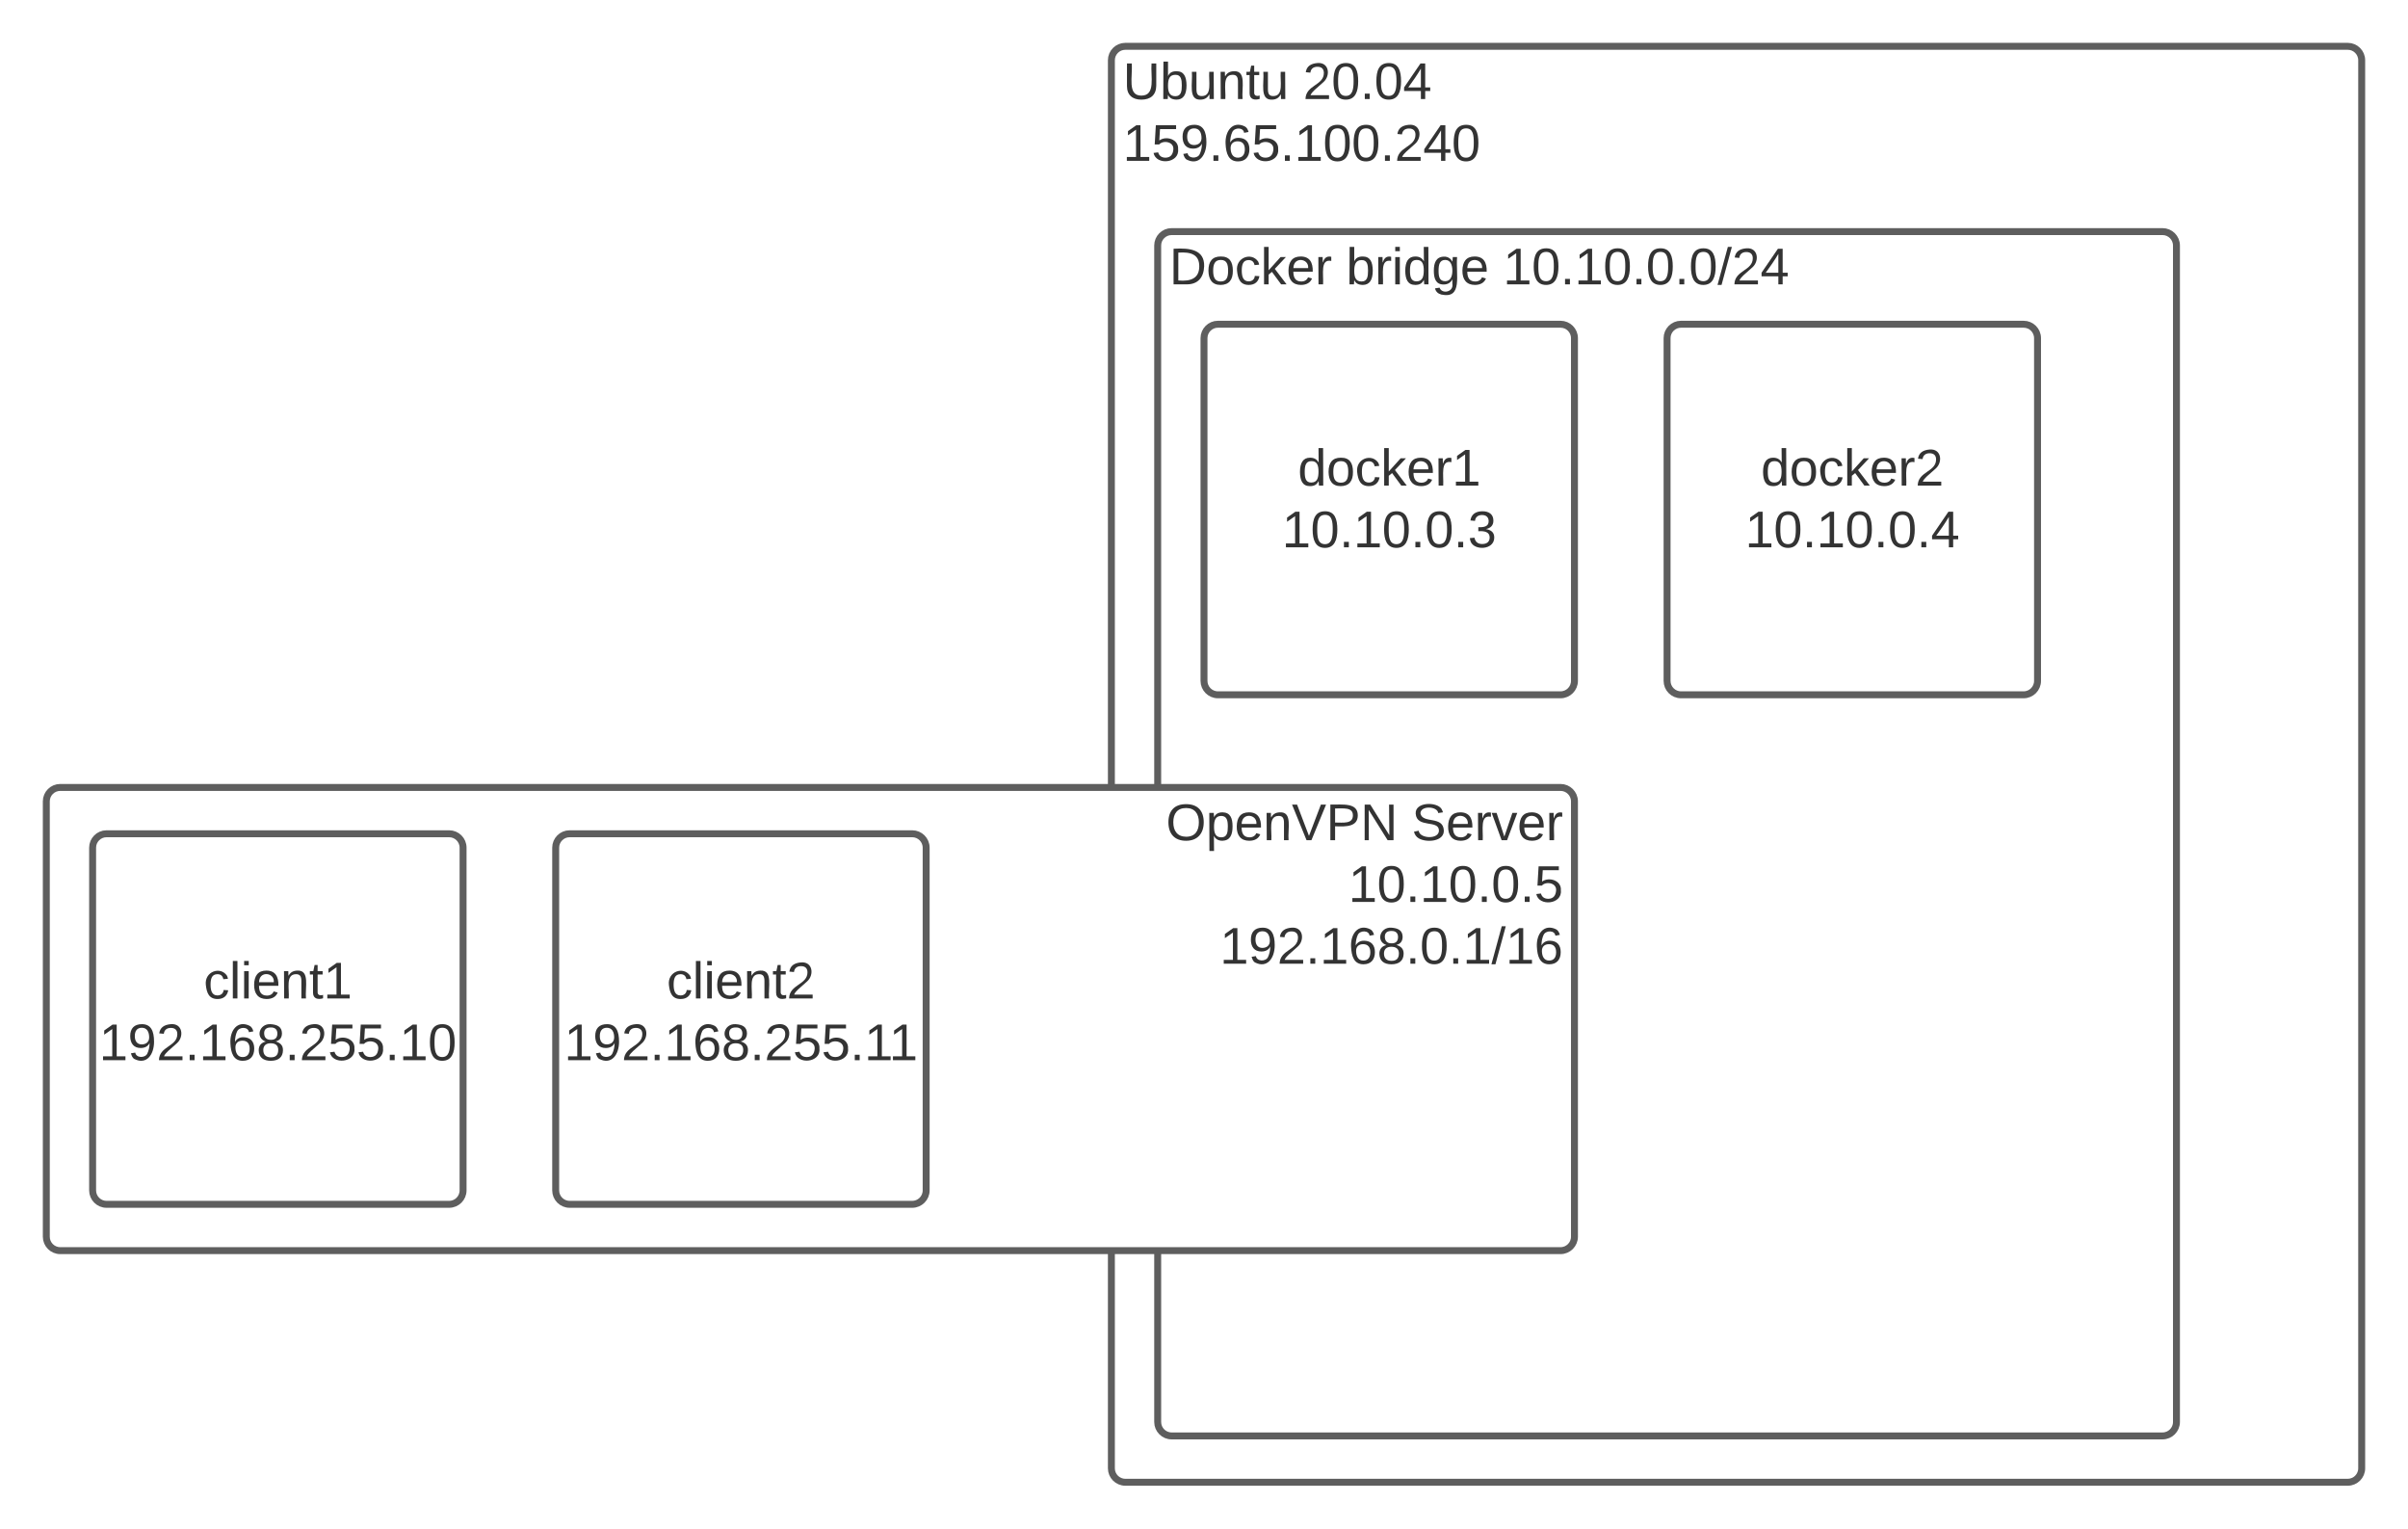 <svg xmlns="http://www.w3.org/2000/svg" xmlns:xlink="http://www.w3.org/1999/xlink" xmlns:lucid="lucid" width="1040" height="660"><g transform="translate(540 -860)" lucid:page-tab-id="0_0"><path d="M-60 886c0-3.3 2.7-6 6-6h528c3.3 0 6 2.7 6 6v608c0 3.3-2.7 6-6 6H-54c-3.3 0-6-2.7-6-6z" stroke="#5e5e5e" stroke-width="3" fill="#fff"/><use xlink:href="#a" transform="matrix(1,0,0,1,-55,885) translate(0 17.778)"/><use xlink:href="#b" transform="matrix(1,0,0,1,-55,885) translate(77.716 17.778)"/><use xlink:href="#c" transform="matrix(1,0,0,1,-55,885) translate(0 44.444)"/><path d="M-40 966c0-3.3 2.7-6 6-6h428c3.3 0 6 2.7 6 6v508c0 3.3-2.7 6-6 6H-34c-3.3 0-6-2.7-6-6z" stroke="#5e5e5e" stroke-width="3" fill="#fff"/><use xlink:href="#d" transform="matrix(1,0,0,1,-35,965) translate(0 17.778)"/><use xlink:href="#e" transform="matrix(1,0,0,1,-35,965) translate(76.42 17.778)"/><use xlink:href="#f" transform="matrix(1,0,0,1,-35,965) translate(144.198 17.778)"/><use xlink:href="#g" transform="matrix(1,0,0,1,-35,965) translate(0 44.444)"/><path d="M-20 1006c0-3.3 2.7-6 6-6h148c3.3 0 6 2.7 6 6v148c0 3.3-2.7 6-6 6H-14c-3.3 0-6-2.7-6-6z" stroke="#5e5e5e" stroke-width="3" fill="#fff"/><use xlink:href="#h" transform="matrix(1,0,0,1,-15,1005) translate(35.525 64.653)"/><use xlink:href="#i" transform="matrix(1,0,0,1,-15,1005) translate(28.704 91.319)"/><path d="M180 1006c0-3.3 2.7-6 6-6h148c3.3 0 6 2.7 6 6v148c0 3.3-2.7 6-6 6H186c-3.3 0-6-2.7-6-6z" stroke="#5e5e5e" stroke-width="3" fill="#fff"/><use xlink:href="#j" transform="matrix(1,0,0,1,185,1005) translate(35.525 64.653)"/><use xlink:href="#k" transform="matrix(1,0,0,1,185,1005) translate(28.704 91.319)"/><path d="M-520 1206c0-3.3 2.7-6 6-6h648c3.3 0 6 2.7 6 6v188c0 3.3-2.7 6-6 6h-648c-3.3 0-6-2.7-6-6z" stroke="#5e5e5e" stroke-width="3" fill="#fff"/><g><use xlink:href="#l" transform="matrix(1,0,0,1,-515,1205) translate(478.58 17.778)"/><use xlink:href="#m" transform="matrix(1,0,0,1,-515,1205) translate(584.691 17.778)"/><use xlink:href="#n" transform="matrix(1,0,0,1,-515,1205) translate(557.407 44.444)"/><use xlink:href="#o" transform="matrix(1,0,0,1,-515,1205) translate(501.852 71.111)"/></g><path d="M-500 1226c0-3.3 2.7-6 6-6h148c3.3 0 6 2.7 6 6v148c0 3.3-2.7 6-6 6h-148c-3.3 0-6-2.7-6-6z" stroke="#5e5e5e" stroke-width="3" fill="#fff"/><g><use xlink:href="#p" transform="matrix(1,0,0,1,-495,1225) translate(42.963 66.111)"/><use xlink:href="#q" transform="matrix(1,0,0,1,-495,1225) translate(-2.16 92.778)"/></g><path d="M-300 1226c0-3.3 2.7-6 6-6h148c3.3 0 6 2.7 6 6v148c0 3.3-2.7 6-6 6h-148c-3.3 0-6-2.7-6-6z" stroke="#5e5e5e" stroke-width="3" fill="#fff"/><g><use xlink:href="#r" transform="matrix(1,0,0,1,-295,1225) translate(42.963 66.111)"/><use xlink:href="#s" transform="matrix(1,0,0,1,-295,1225) translate(-1.327 92.778)"/></g><defs><path fill="#333" d="M232-93c-1 65-40 97-104 97C67 4 28-28 28-90v-158h33c8 89-33 224 67 224 102 0 64-133 71-224h33v155" id="t"/><path fill="#333" d="M115-194c53 0 69 39 70 98 0 66-23 100-70 100C84 3 66-7 56-30L54 0H23l1-261h32v101c10-23 28-34 59-34zm-8 174c40 0 45-34 45-75 0-40-5-75-45-74-42 0-51 32-51 76 0 43 10 73 51 73" id="u"/><path fill="#333" d="M84 4C-5 8 30-112 23-190h32v120c0 31 7 50 39 49 72-2 45-101 50-169h31l1 190h-30c-1-10 1-25-2-33-11 22-28 36-60 37" id="v"/><path fill="#333" d="M117-194c89-4 53 116 60 194h-32v-121c0-31-8-49-39-48C34-167 62-67 57 0H25l-1-190h30c1 10-1 24 2 32 11-22 29-35 61-36" id="w"/><path fill="#333" d="M59-47c-2 24 18 29 38 22v24C64 9 27 4 27-40v-127H5v-23h24l9-43h21v43h35v23H59v120" id="x"/><g id="a"><use transform="matrix(0.062,0,0,0.062,0,0)" xlink:href="#t"/><use transform="matrix(0.062,0,0,0.062,15.988,0)" xlink:href="#u"/><use transform="matrix(0.062,0,0,0.062,28.333,0)" xlink:href="#v"/><use transform="matrix(0.062,0,0,0.062,40.679,0)" xlink:href="#w"/><use transform="matrix(0.062,0,0,0.062,53.025,0)" xlink:href="#x"/><use transform="matrix(0.062,0,0,0.062,59.198,0)" xlink:href="#v"/></g><path fill="#333" d="M101-251c82-7 93 87 43 132L82-64C71-53 59-42 53-27h129V0H18c2-99 128-94 128-182 0-28-16-43-45-43s-46 15-49 41l-32-3c6-41 34-60 81-64" id="y"/><path fill="#333" d="M101-251c68 0 85 55 85 127S166 4 100 4C33 4 14-52 14-124c0-73 17-127 87-127zm-1 229c47 0 54-49 54-102s-4-102-53-102c-51 0-55 48-55 102 0 53 5 102 54 102" id="z"/><path fill="#333" d="M33 0v-38h34V0H33" id="A"/><path fill="#333" d="M155-56V0h-30v-56H8v-25l114-167h33v167h35v25h-35zm-30-156c-27 46-58 90-88 131h88v-131" id="B"/><g id="b"><use transform="matrix(0.062,0,0,0.062,0,0)" xlink:href="#y"/><use transform="matrix(0.062,0,0,0.062,12.346,0)" xlink:href="#z"/><use transform="matrix(0.062,0,0,0.062,24.691,0)" xlink:href="#A"/><use transform="matrix(0.062,0,0,0.062,30.864,0)" xlink:href="#z"/><use transform="matrix(0.062,0,0,0.062,43.21,0)" xlink:href="#B"/></g><path fill="#333" d="M27 0v-27h64v-190l-56 39v-29l58-41h29v221h61V0H27" id="C"/><path fill="#333" d="M54-142c48-35 137-8 131 61C196 18 31 33 14-55l32-4c7 23 22 37 52 37 35-1 51-22 54-58 4-55-73-65-99-34H22l8-134h141v27H59" id="D"/><path fill="#333" d="M99-251c64 0 84 50 84 122C183-37 130 33 47-8c-14-7-20-23-25-40l30-5c6 39 69 39 84 7 9-19 16-44 16-74-10 22-31 35-62 35-49 0-73-33-73-83 0-54 28-83 82-83zm-1 141c31-1 51-18 51-49 0-36-14-67-51-67-34 0-49 23-49 58 0 34 15 58 49 58" id="E"/><path fill="#333" d="M110-160c48 1 74 30 74 79 0 53-28 85-80 85-65 0-83-55-86-122-5-90 50-162 133-122 14 7 22 21 27 39l-31 6c-5-40-67-38-82-6-9 19-15 44-15 74 11-20 30-34 60-33zm-7 138c34 0 49-23 49-58s-16-56-50-56c-29 0-50 16-49 49 1 36 15 65 50 65" id="F"/><g id="c"><use transform="matrix(0.062,0,0,0.062,0,0)" xlink:href="#C"/><use transform="matrix(0.062,0,0,0.062,12.346,0)" xlink:href="#D"/><use transform="matrix(0.062,0,0,0.062,24.691,0)" xlink:href="#E"/><use transform="matrix(0.062,0,0,0.062,37.037,0)" xlink:href="#A"/><use transform="matrix(0.062,0,0,0.062,43.21,0)" xlink:href="#F"/><use transform="matrix(0.062,0,0,0.062,55.556,0)" xlink:href="#D"/><use transform="matrix(0.062,0,0,0.062,67.901,0)" xlink:href="#A"/><use transform="matrix(0.062,0,0,0.062,74.074,0)" xlink:href="#C"/><use transform="matrix(0.062,0,0,0.062,86.42,0)" xlink:href="#z"/><use transform="matrix(0.062,0,0,0.062,98.765,0)" xlink:href="#z"/><use transform="matrix(0.062,0,0,0.062,111.111,0)" xlink:href="#A"/><use transform="matrix(0.062,0,0,0.062,117.284,0)" xlink:href="#y"/><use transform="matrix(0.062,0,0,0.062,129.63,0)" xlink:href="#B"/><use transform="matrix(0.062,0,0,0.062,141.975,0)" xlink:href="#z"/></g><path fill="#333" d="M30-248c118-7 216 8 213 122C240-48 200 0 122 0H30v-248zM63-27c89 8 146-16 146-99s-60-101-146-95v194" id="G"/><path fill="#333" d="M100-194c62-1 85 37 85 99 1 63-27 99-86 99S16-35 15-95c0-66 28-99 85-99zM99-20c44 1 53-31 53-75 0-43-8-75-51-75s-53 32-53 75 10 74 51 75" id="H"/><path fill="#333" d="M96-169c-40 0-48 33-48 73s9 75 48 75c24 0 41-14 43-38l32 2c-6 37-31 61-74 61-59 0-76-41-82-99-10-93 101-131 147-64 4 7 5 14 7 22l-32 3c-4-21-16-35-41-35" id="I"/><path fill="#333" d="M143 0L79-87 56-68V0H24v-261h32v163l83-92h37l-77 82L181 0h-38" id="J"/><path fill="#333" d="M100-194c63 0 86 42 84 106H49c0 40 14 67 53 68 26 1 43-12 49-29l28 8c-11 28-37 45-77 45C44 4 14-33 15-96c1-61 26-98 85-98zm52 81c6-60-76-77-97-28-3 7-6 17-6 28h103" id="K"/><path fill="#333" d="M114-163C36-179 61-72 57 0H25l-1-190h30c1 12-1 29 2 39 6-27 23-49 58-41v29" id="L"/><g id="d"><use transform="matrix(0.062,0,0,0.062,0,0)" xlink:href="#G"/><use transform="matrix(0.062,0,0,0.062,15.988,0)" xlink:href="#H"/><use transform="matrix(0.062,0,0,0.062,28.333,0)" xlink:href="#I"/><use transform="matrix(0.062,0,0,0.062,39.444,0)" xlink:href="#J"/><use transform="matrix(0.062,0,0,0.062,50.556,0)" xlink:href="#K"/><use transform="matrix(0.062,0,0,0.062,62.901,0)" xlink:href="#L"/></g><path fill="#333" d="M24-231v-30h32v30H24zM24 0v-190h32V0H24" id="M"/><path fill="#333" d="M85-194c31 0 48 13 60 33l-1-100h32l1 261h-30c-2-10 0-23-3-31C134-8 116 4 85 4 32 4 16-35 15-94c0-66 23-100 70-100zm9 24c-40 0-46 34-46 75 0 40 6 74 45 74 42 0 51-32 51-76 0-42-9-74-50-73" id="N"/><path fill="#333" d="M177-190C167-65 218 103 67 71c-23-6-38-20-44-43l32-5c15 47 100 32 89-28v-30C133-14 115 1 83 1 29 1 15-40 15-95c0-56 16-97 71-98 29-1 48 16 59 35 1-10 0-23 2-32h30zM94-22c36 0 50-32 50-73 0-42-14-75-50-75-39 0-46 34-46 75s6 73 46 73" id="O"/><g id="e"><use transform="matrix(0.062,0,0,0.062,0,0)" xlink:href="#u"/><use transform="matrix(0.062,0,0,0.062,12.346,0)" xlink:href="#L"/><use transform="matrix(0.062,0,0,0.062,19.691,0)" xlink:href="#M"/><use transform="matrix(0.062,0,0,0.062,24.568,0)" xlink:href="#N"/><use transform="matrix(0.062,0,0,0.062,36.914,0)" xlink:href="#O"/><use transform="matrix(0.062,0,0,0.062,49.259,0)" xlink:href="#K"/></g><path fill="#333" d="M0 4l72-265h28L28 4H0" id="P"/><g id="f"><use transform="matrix(0.062,0,0,0.062,0,0)" xlink:href="#C"/><use transform="matrix(0.062,0,0,0.062,12.346,0)" xlink:href="#z"/><use transform="matrix(0.062,0,0,0.062,24.691,0)" xlink:href="#A"/><use transform="matrix(0.062,0,0,0.062,30.864,0)" xlink:href="#C"/><use transform="matrix(0.062,0,0,0.062,43.21,0)" xlink:href="#z"/><use transform="matrix(0.062,0,0,0.062,55.556,0)" xlink:href="#A"/><use transform="matrix(0.062,0,0,0.062,61.728,0)" xlink:href="#z"/><use transform="matrix(0.062,0,0,0.062,74.074,0)" xlink:href="#A"/><use transform="matrix(0.062,0,0,0.062,80.247,0)" xlink:href="#z"/><use transform="matrix(0.062,0,0,0.062,92.593,0)" xlink:href="#P"/><use transform="matrix(0.062,0,0,0.062,98.765,0)" xlink:href="#y"/><use transform="matrix(0.062,0,0,0.062,111.111,0)" xlink:href="#B"/></g><g id="h"><use transform="matrix(0.062,0,0,0.062,0,0)" xlink:href="#N"/><use transform="matrix(0.062,0,0,0.062,12.346,0)" xlink:href="#H"/><use transform="matrix(0.062,0,0,0.062,24.691,0)" xlink:href="#I"/><use transform="matrix(0.062,0,0,0.062,35.802,0)" xlink:href="#J"/><use transform="matrix(0.062,0,0,0.062,46.914,0)" xlink:href="#K"/><use transform="matrix(0.062,0,0,0.062,59.259,0)" xlink:href="#L"/><use transform="matrix(0.062,0,0,0.062,66.605,0)" xlink:href="#C"/></g><path fill="#333" d="M126-127c33 6 58 20 58 59 0 88-139 92-164 29-3-8-5-16-6-25l32-3c6 27 21 44 54 44 32 0 52-15 52-46 0-38-36-46-79-43v-28c39 1 72-4 72-42 0-27-17-43-46-43-28 0-47 15-49 41l-32-3c6-42 35-63 81-64 48-1 79 21 79 65 0 36-21 52-52 59" id="Q"/><g id="i"><use transform="matrix(0.062,0,0,0.062,0,0)" xlink:href="#C"/><use transform="matrix(0.062,0,0,0.062,12.346,0)" xlink:href="#z"/><use transform="matrix(0.062,0,0,0.062,24.691,0)" xlink:href="#A"/><use transform="matrix(0.062,0,0,0.062,30.864,0)" xlink:href="#C"/><use transform="matrix(0.062,0,0,0.062,43.21,0)" xlink:href="#z"/><use transform="matrix(0.062,0,0,0.062,55.556,0)" xlink:href="#A"/><use transform="matrix(0.062,0,0,0.062,61.728,0)" xlink:href="#z"/><use transform="matrix(0.062,0,0,0.062,74.074,0)" xlink:href="#A"/><use transform="matrix(0.062,0,0,0.062,80.247,0)" xlink:href="#Q"/></g><g id="j"><use transform="matrix(0.062,0,0,0.062,0,0)" xlink:href="#N"/><use transform="matrix(0.062,0,0,0.062,12.346,0)" xlink:href="#H"/><use transform="matrix(0.062,0,0,0.062,24.691,0)" xlink:href="#I"/><use transform="matrix(0.062,0,0,0.062,35.802,0)" xlink:href="#J"/><use transform="matrix(0.062,0,0,0.062,46.914,0)" xlink:href="#K"/><use transform="matrix(0.062,0,0,0.062,59.259,0)" xlink:href="#L"/><use transform="matrix(0.062,0,0,0.062,66.605,0)" xlink:href="#y"/></g><g id="k"><use transform="matrix(0.062,0,0,0.062,0,0)" xlink:href="#C"/><use transform="matrix(0.062,0,0,0.062,12.346,0)" xlink:href="#z"/><use transform="matrix(0.062,0,0,0.062,24.691,0)" xlink:href="#A"/><use transform="matrix(0.062,0,0,0.062,30.864,0)" xlink:href="#C"/><use transform="matrix(0.062,0,0,0.062,43.21,0)" xlink:href="#z"/><use transform="matrix(0.062,0,0,0.062,55.556,0)" xlink:href="#A"/><use transform="matrix(0.062,0,0,0.062,61.728,0)" xlink:href="#z"/><use transform="matrix(0.062,0,0,0.062,74.074,0)" xlink:href="#A"/><use transform="matrix(0.062,0,0,0.062,80.247,0)" xlink:href="#B"/></g><path fill="#333" d="M140-251c81 0 123 46 123 126C263-46 219 4 140 4 59 4 17-45 17-125s42-126 123-126zm0 227c63 0 89-41 89-101s-29-99-89-99c-61 0-89 39-89 99S79-25 140-24" id="R"/><path fill="#333" d="M115-194c55 1 70 41 70 98S169 2 115 4C84 4 66-9 55-30l1 105H24l-1-265h31l2 30c10-21 28-34 59-34zm-8 174c40 0 45-34 45-75s-6-73-45-74c-42 0-51 32-51 76 0 43 10 73 51 73" id="S"/><path fill="#333" d="M137 0h-34L2-248h35l83 218 83-218h36" id="T"/><path fill="#333" d="M30-248c87 1 191-15 191 75 0 78-77 80-158 76V0H30v-248zm33 125c57 0 124 11 124-50 0-59-68-47-124-48v98" id="U"/><path fill="#333" d="M190 0L58-211 59 0H30v-248h39L202-35l-2-213h31V0h-41" id="V"/><g id="l"><use transform="matrix(0.062,0,0,0.062,0,0)" xlink:href="#R"/><use transform="matrix(0.062,0,0,0.062,17.284,0)" xlink:href="#S"/><use transform="matrix(0.062,0,0,0.062,29.63,0)" xlink:href="#K"/><use transform="matrix(0.062,0,0,0.062,41.975,0)" xlink:href="#w"/><use transform="matrix(0.062,0,0,0.062,54.321,0)" xlink:href="#T"/><use transform="matrix(0.062,0,0,0.062,69.136,0)" xlink:href="#U"/><use transform="matrix(0.062,0,0,0.062,83.951,0)" xlink:href="#V"/></g><path fill="#333" d="M185-189c-5-48-123-54-124 2 14 75 158 14 163 119 3 78-121 87-175 55-17-10-28-26-33-46l33-7c5 56 141 63 141-1 0-78-155-14-162-118-5-82 145-84 179-34 5 7 8 16 11 25" id="W"/><path fill="#333" d="M108 0H70L1-190h34L89-25l56-165h34" id="X"/><g id="m"><use transform="matrix(0.062,0,0,0.062,0,0)" xlink:href="#W"/><use transform="matrix(0.062,0,0,0.062,14.815,0)" xlink:href="#K"/><use transform="matrix(0.062,0,0,0.062,27.16,0)" xlink:href="#L"/><use transform="matrix(0.062,0,0,0.062,34.506,0)" xlink:href="#X"/><use transform="matrix(0.062,0,0,0.062,45.617,0)" xlink:href="#K"/><use transform="matrix(0.062,0,0,0.062,57.963,0)" xlink:href="#L"/></g><g id="n"><use transform="matrix(0.062,0,0,0.062,0,0)" xlink:href="#C"/><use transform="matrix(0.062,0,0,0.062,12.346,0)" xlink:href="#z"/><use transform="matrix(0.062,0,0,0.062,24.691,0)" xlink:href="#A"/><use transform="matrix(0.062,0,0,0.062,30.864,0)" xlink:href="#C"/><use transform="matrix(0.062,0,0,0.062,43.21,0)" xlink:href="#z"/><use transform="matrix(0.062,0,0,0.062,55.556,0)" xlink:href="#A"/><use transform="matrix(0.062,0,0,0.062,61.728,0)" xlink:href="#z"/><use transform="matrix(0.062,0,0,0.062,74.074,0)" xlink:href="#A"/><use transform="matrix(0.062,0,0,0.062,80.247,0)" xlink:href="#D"/></g><path fill="#333" d="M134-131c28 9 52 24 51 62-1 50-34 73-85 73S17-19 16-69c0-36 21-54 49-61-75-25-45-126 34-121 46 3 78 18 79 63 0 33-17 51-44 57zm-34-11c31 1 46-15 46-44 0-28-17-43-47-42-29 0-46 13-45 42 1 28 16 44 46 44zm1 122c35 0 51-18 51-52 0-30-18-46-53-46-33 0-51 17-51 47 0 34 19 51 53 51" id="Y"/><g id="o"><use transform="matrix(0.062,0,0,0.062,0,0)" xlink:href="#C"/><use transform="matrix(0.062,0,0,0.062,12.346,0)" xlink:href="#E"/><use transform="matrix(0.062,0,0,0.062,24.691,0)" xlink:href="#y"/><use transform="matrix(0.062,0,0,0.062,37.037,0)" xlink:href="#A"/><use transform="matrix(0.062,0,0,0.062,43.21,0)" xlink:href="#C"/><use transform="matrix(0.062,0,0,0.062,55.556,0)" xlink:href="#F"/><use transform="matrix(0.062,0,0,0.062,67.901,0)" xlink:href="#Y"/><use transform="matrix(0.062,0,0,0.062,80.247,0)" xlink:href="#A"/><use transform="matrix(0.062,0,0,0.062,86.42,0)" xlink:href="#z"/><use transform="matrix(0.062,0,0,0.062,98.765,0)" xlink:href="#A"/><use transform="matrix(0.062,0,0,0.062,104.938,0)" xlink:href="#C"/><use transform="matrix(0.062,0,0,0.062,117.284,0)" xlink:href="#P"/><use transform="matrix(0.062,0,0,0.062,123.457,0)" xlink:href="#C"/><use transform="matrix(0.062,0,0,0.062,135.802,0)" xlink:href="#F"/></g><path fill="#333" d="M24 0v-261h32V0H24" id="Z"/><g id="p"><use transform="matrix(0.062,0,0,0.062,0,0)" xlink:href="#I"/><use transform="matrix(0.062,0,0,0.062,11.111,0)" xlink:href="#Z"/><use transform="matrix(0.062,0,0,0.062,15.988,0)" xlink:href="#M"/><use transform="matrix(0.062,0,0,0.062,20.864,0)" xlink:href="#K"/><use transform="matrix(0.062,0,0,0.062,33.21,0)" xlink:href="#w"/><use transform="matrix(0.062,0,0,0.062,45.556,0)" xlink:href="#x"/><use transform="matrix(0.062,0,0,0.062,51.728,0)" xlink:href="#C"/></g><g id="q"><use transform="matrix(0.062,0,0,0.062,0,0)" xlink:href="#C"/><use transform="matrix(0.062,0,0,0.062,12.346,0)" xlink:href="#E"/><use transform="matrix(0.062,0,0,0.062,24.691,0)" xlink:href="#y"/><use transform="matrix(0.062,0,0,0.062,37.037,0)" xlink:href="#A"/><use transform="matrix(0.062,0,0,0.062,43.21,0)" xlink:href="#C"/><use transform="matrix(0.062,0,0,0.062,55.556,0)" xlink:href="#F"/><use transform="matrix(0.062,0,0,0.062,67.901,0)" xlink:href="#Y"/><use transform="matrix(0.062,0,0,0.062,80.247,0)" xlink:href="#A"/><use transform="matrix(0.062,0,0,0.062,86.42,0)" xlink:href="#y"/><use transform="matrix(0.062,0,0,0.062,98.765,0)" xlink:href="#D"/><use transform="matrix(0.062,0,0,0.062,111.111,0)" xlink:href="#D"/><use transform="matrix(0.062,0,0,0.062,123.457,0)" xlink:href="#A"/><use transform="matrix(0.062,0,0,0.062,129.63,0)" xlink:href="#C"/><use transform="matrix(0.062,0,0,0.062,141.975,0)" xlink:href="#z"/></g><g id="r"><use transform="matrix(0.062,0,0,0.062,0,0)" xlink:href="#I"/><use transform="matrix(0.062,0,0,0.062,11.111,0)" xlink:href="#Z"/><use transform="matrix(0.062,0,0,0.062,15.988,0)" xlink:href="#M"/><use transform="matrix(0.062,0,0,0.062,20.864,0)" xlink:href="#K"/><use transform="matrix(0.062,0,0,0.062,33.21,0)" xlink:href="#w"/><use transform="matrix(0.062,0,0,0.062,45.556,0)" xlink:href="#x"/><use transform="matrix(0.062,0,0,0.062,51.728,0)" xlink:href="#y"/></g><g id="s"><use transform="matrix(0.062,0,0,0.062,0,0)" xlink:href="#C"/><use transform="matrix(0.062,0,0,0.062,12.346,0)" xlink:href="#E"/><use transform="matrix(0.062,0,0,0.062,24.691,0)" xlink:href="#y"/><use transform="matrix(0.062,0,0,0.062,37.037,0)" xlink:href="#A"/><use transform="matrix(0.062,0,0,0.062,43.21,0)" xlink:href="#C"/><use transform="matrix(0.062,0,0,0.062,55.556,0)" xlink:href="#F"/><use transform="matrix(0.062,0,0,0.062,67.901,0)" xlink:href="#Y"/><use transform="matrix(0.062,0,0,0.062,80.247,0)" xlink:href="#A"/><use transform="matrix(0.062,0,0,0.062,86.42,0)" xlink:href="#y"/><use transform="matrix(0.062,0,0,0.062,98.765,0)" xlink:href="#D"/><use transform="matrix(0.062,0,0,0.062,111.111,0)" xlink:href="#D"/><use transform="matrix(0.062,0,0,0.062,123.457,0)" xlink:href="#A"/><use transform="matrix(0.062,0,0,0.062,129.63,0)" xlink:href="#C"/><use transform="matrix(0.062,0,0,0.062,140.309,0)" xlink:href="#C"/></g></defs></g></svg>